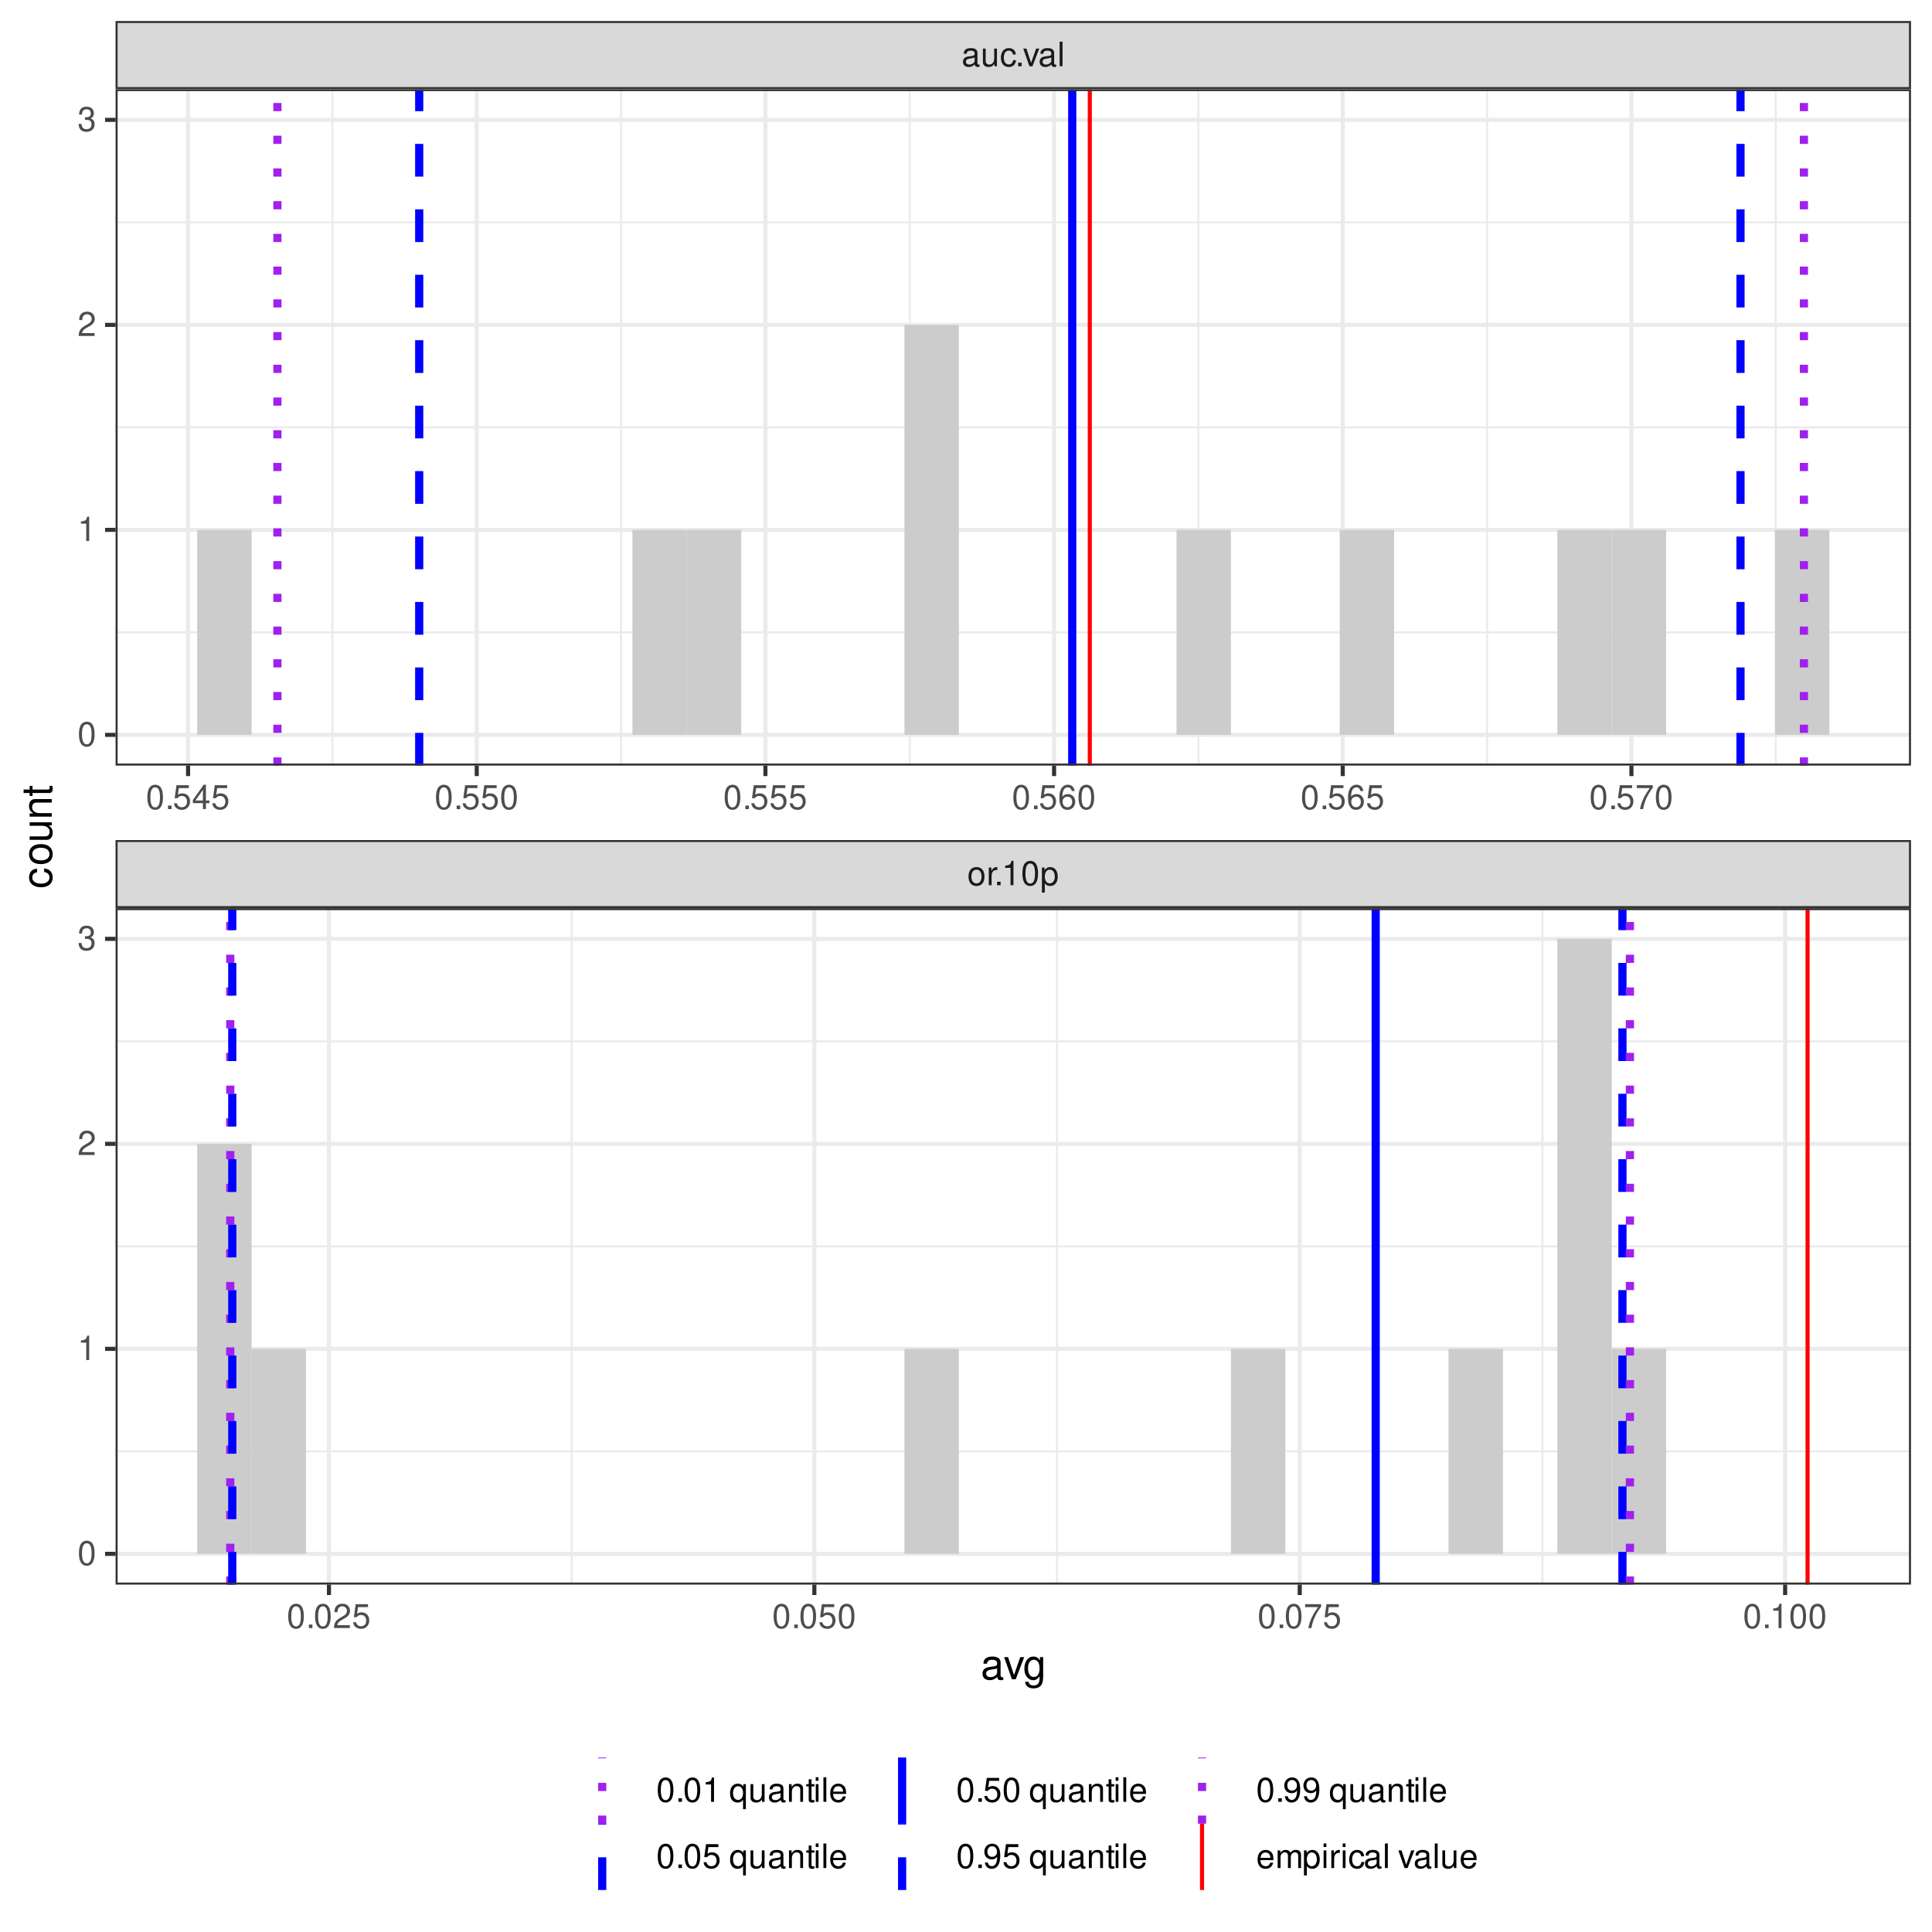 <?xml version="1.0" encoding="UTF-8"?>
<svg xmlns="http://www.w3.org/2000/svg" xmlns:xlink="http://www.w3.org/1999/xlink" width="504pt" height="504pt" viewBox="0 0 504 504" version="1.1">
<defs>
<g>
<symbol overflow="visible" id="glyph0-0">
<path style="stroke:none;" d=""/>
</symbol>
<symbol overflow="visible" id="glyph0-1">
<path style="stroke:none;" d="M 2.391 -4.734 C 1.094 -4.734 0.312 -3.812 0.312 -2.266 C 0.312 -0.719 1.094 0.203 2.406 0.203 C 3.703 0.203 4.484 -0.719 4.484 -2.234 C 4.484 -3.828 3.734 -4.734 2.391 -4.734 Z M 2.406 -4.062 C 3.234 -4.062 3.719 -3.391 3.719 -2.25 C 3.719 -1.156 3.203 -0.469 2.406 -0.469 C 1.578 -0.469 1.078 -1.156 1.078 -2.266 C 1.078 -3.391 1.578 -4.062 2.406 -4.062 Z M 2.406 -4.062 "/>
</symbol>
<symbol overflow="visible" id="glyph0-2">
<path style="stroke:none;" d="M 0.609 -4.609 L 0.609 0 L 1.344 0 L 1.344 -2.391 C 1.359 -3.5 1.812 -4 2.828 -3.969 L 2.828 -4.719 C 2.703 -4.734 2.625 -4.734 2.547 -4.734 C 2.062 -4.734 1.703 -4.453 1.281 -3.781 L 1.281 -4.609 Z M 0.609 -4.609 "/>
</symbol>
<symbol overflow="visible" id="glyph0-3">
<path style="stroke:none;" d="M 1.688 -0.922 L 0.766 -0.922 L 0.766 0 L 1.688 0 Z M 1.688 -0.922 "/>
</symbol>
<symbol overflow="visible" id="glyph0-4">
<path style="stroke:none;" d="M 2.281 -4.531 L 2.281 0 L 3.047 0 L 3.047 -6.359 L 2.547 -6.359 C 2.266 -5.391 2.094 -5.25 0.891 -5.094 L 0.891 -4.531 Z M 2.281 -4.531 "/>
</symbol>
<symbol overflow="visible" id="glyph0-5">
<path style="stroke:none;" d="M 2.422 -6.359 C 1.844 -6.359 1.312 -6.094 0.984 -5.672 C 0.578 -5.109 0.375 -4.25 0.375 -3.078 C 0.375 -0.938 1.078 0.203 2.422 0.203 C 3.734 0.203 4.453 -0.938 4.453 -3.031 C 4.453 -4.25 4.266 -5.078 3.859 -5.672 C 3.531 -6.109 3.016 -6.359 2.422 -6.359 Z M 2.422 -5.672 C 3.25 -5.672 3.672 -4.828 3.672 -3.094 C 3.672 -1.281 3.266 -0.438 2.406 -0.438 C 1.578 -0.438 1.172 -1.312 1.172 -3.062 C 1.172 -4.828 1.578 -5.672 2.422 -5.672 Z M 2.422 -5.672 "/>
</symbol>
<symbol overflow="visible" id="glyph0-6">
<path style="stroke:none;" d="M 0.469 1.922 L 1.219 1.922 L 1.219 -0.484 C 1.594 -0.016 2.031 0.203 2.625 0.203 C 3.828 0.203 4.594 -0.75 4.594 -2.219 C 4.594 -3.781 3.844 -4.734 2.625 -4.734 C 2 -4.734 1.5 -4.453 1.156 -3.922 L 1.156 -4.609 L 0.469 -4.609 Z M 2.5 -4.062 C 3.312 -4.062 3.828 -3.344 3.828 -2.25 C 3.828 -1.203 3.297 -0.484 2.5 -0.484 C 1.719 -0.484 1.219 -1.188 1.219 -2.266 C 1.219 -3.359 1.719 -4.062 2.5 -4.062 Z M 2.5 -4.062 "/>
</symbol>
<symbol overflow="visible" id="glyph0-7">
<path style="stroke:none;" d="M 4.703 -0.438 C 4.625 -0.406 4.594 -0.406 4.547 -0.406 C 4.297 -0.406 4.156 -0.547 4.156 -0.781 L 4.156 -3.484 C 4.156 -4.297 3.547 -4.734 2.422 -4.734 C 1.734 -4.734 1.203 -4.547 0.891 -4.203 C 0.672 -3.969 0.594 -3.703 0.578 -3.25 L 1.312 -3.25 C 1.375 -3.812 1.703 -4.062 2.391 -4.062 C 3.062 -4.062 3.422 -3.812 3.422 -3.375 L 3.422 -3.188 C 3.406 -2.875 3.25 -2.75 2.656 -2.672 C 1.625 -2.547 1.453 -2.5 1.172 -2.391 C 0.641 -2.156 0.375 -1.766 0.375 -1.156 C 0.375 -0.328 0.953 0.203 1.875 0.203 C 2.469 0.203 2.922 0 3.453 -0.469 C 3.5 0 3.734 0.203 4.203 0.203 C 4.359 0.203 4.453 0.188 4.703 0.125 Z M 3.422 -1.453 C 3.422 -1.203 3.359 -1.062 3.125 -0.859 C 2.828 -0.578 2.469 -0.438 2.047 -0.438 C 1.469 -0.438 1.141 -0.719 1.141 -1.172 C 1.141 -1.656 1.453 -1.906 2.25 -2.016 C 3.031 -2.125 3.172 -2.156 3.422 -2.281 Z M 3.422 -1.453 "/>
</symbol>
<symbol overflow="visible" id="glyph0-8">
<path style="stroke:none;" d="M 4.234 0 L 4.234 -4.609 L 3.516 -4.609 L 3.516 -2 C 3.516 -1.062 3.016 -0.438 2.25 -0.438 C 1.672 -0.438 1.297 -0.797 1.297 -1.344 L 1.297 -4.609 L 0.578 -4.609 L 0.578 -1.062 C 0.578 -0.297 1.141 0.203 2.047 0.203 C 2.719 0.203 3.156 -0.031 3.578 -0.641 L 3.578 0 Z M 4.234 0 "/>
</symbol>
<symbol overflow="visible" id="glyph0-9">
<path style="stroke:none;" d="M 4.141 -3.062 C 4.109 -3.516 4.016 -3.797 3.828 -4.062 C 3.516 -4.484 2.969 -4.734 2.328 -4.734 C 1.078 -4.734 0.266 -3.75 0.266 -2.219 C 0.266 -0.734 1.062 0.203 2.312 0.203 C 3.406 0.203 4.109 -0.453 4.203 -1.578 L 3.453 -1.578 C 3.328 -0.844 2.953 -0.469 2.328 -0.469 C 1.516 -0.469 1.031 -1.141 1.031 -2.219 C 1.031 -3.375 1.516 -4.062 2.312 -4.062 C 2.922 -4.062 3.312 -3.703 3.406 -3.062 Z M 4.141 -3.062 "/>
</symbol>
<symbol overflow="visible" id="glyph0-10">
<path style="stroke:none;" d="M 2.5 0 L 4.281 -4.609 L 3.453 -4.609 L 2.141 -0.875 L 0.922 -4.609 L 0.094 -4.609 L 1.703 0 Z M 2.5 0 "/>
</symbol>
<symbol overflow="visible" id="glyph0-11">
<path style="stroke:none;" d="M 1.344 -6.406 L 0.594 -6.406 L 0.594 0 L 1.344 0 Z M 1.344 -6.406 "/>
</symbol>
<symbol overflow="visible" id="glyph0-12">
<path style="stroke:none;" d="M 4.453 -0.766 L 1.172 -0.766 C 1.25 -1.297 1.531 -1.625 2.297 -2.094 L 3.172 -2.594 C 4.047 -3.062 4.5 -3.719 4.5 -4.5 C 4.5 -5.031 4.281 -5.531 3.922 -5.875 C 3.547 -6.203 3.094 -6.359 2.5 -6.359 C 1.703 -6.359 1.125 -6.078 0.781 -5.531 C 0.547 -5.203 0.453 -4.797 0.438 -4.156 L 1.219 -4.156 C 1.234 -4.594 1.297 -4.844 1.406 -5.062 C 1.594 -5.438 2 -5.688 2.469 -5.688 C 3.172 -5.688 3.703 -5.172 3.703 -4.484 C 3.703 -3.969 3.406 -3.531 2.859 -3.219 L 2.047 -2.75 C 0.75 -2 0.375 -1.406 0.297 -0.016 L 4.453 -0.016 Z M 4.453 -0.766 "/>
</symbol>
<symbol overflow="visible" id="glyph0-13">
<path style="stroke:none;" d="M 4.188 -6.234 L 0.969 -6.234 L 0.5 -2.844 L 1.219 -2.844 C 1.578 -3.266 1.875 -3.422 2.359 -3.422 C 3.203 -3.422 3.719 -2.844 3.719 -1.922 C 3.719 -1.031 3.203 -0.484 2.359 -0.484 C 1.688 -0.484 1.266 -0.828 1.078 -1.531 L 0.312 -1.531 C 0.406 -1.016 0.5 -0.781 0.688 -0.547 C 1.031 -0.078 1.672 0.203 2.375 0.203 C 3.641 0.203 4.516 -0.719 4.516 -2.031 C 4.516 -3.266 3.688 -4.109 2.5 -4.109 C 2.062 -4.109 1.703 -4 1.344 -3.734 L 1.594 -5.469 L 4.188 -5.469 Z M 4.188 -6.234 "/>
</symbol>
<symbol overflow="visible" id="glyph0-14">
<path style="stroke:none;" d="M 4.578 -6.234 L 0.406 -6.234 L 0.406 -5.469 L 3.781 -5.469 C 2.281 -3.359 1.688 -2.047 1.219 0 L 2.047 0 C 2.391 -2 3.172 -3.719 4.578 -5.594 Z M 4.578 -6.234 "/>
</symbol>
<symbol overflow="visible" id="glyph0-15">
<path style="stroke:none;" d="M 2.875 -1.547 L 2.875 0 L 3.656 0 L 3.656 -1.547 L 4.578 -1.547 L 4.578 -2.234 L 3.656 -2.234 L 3.656 -6.359 L 3.078 -6.359 L 0.25 -2.359 L 0.25 -1.547 Z M 2.875 -2.234 L 0.922 -2.234 L 2.875 -5.047 Z M 2.875 -2.234 "/>
</symbol>
<symbol overflow="visible" id="glyph0-16">
<path style="stroke:none;" d="M 4.375 -4.703 C 4.234 -5.75 3.562 -6.359 2.609 -6.359 C 1.922 -6.359 1.312 -6.031 0.938 -5.453 C 0.547 -4.828 0.375 -4.062 0.375 -2.906 C 0.375 -1.828 0.531 -1.156 0.906 -0.594 C 1.234 -0.078 1.781 0.203 2.469 0.203 C 3.656 0.203 4.516 -0.688 4.516 -1.922 C 4.516 -3.094 3.719 -3.922 2.609 -3.922 C 1.984 -3.922 1.5 -3.688 1.172 -3.234 C 1.172 -4.797 1.672 -5.672 2.562 -5.672 C 3.109 -5.672 3.484 -5.328 3.609 -4.703 Z M 2.5 -3.234 C 3.25 -3.234 3.719 -2.703 3.719 -1.859 C 3.719 -1.062 3.188 -0.484 2.484 -0.484 C 1.766 -0.484 1.219 -1.094 1.219 -1.906 C 1.219 -2.688 1.734 -3.234 2.5 -3.234 Z M 2.5 -3.234 "/>
</symbol>
<symbol overflow="visible" id="glyph0-17">
<path style="stroke:none;" d="M 1.938 -2.922 L 2.359 -2.922 C 3.203 -2.922 3.656 -2.531 3.656 -1.766 C 3.656 -0.969 3.172 -0.484 2.375 -0.484 C 1.516 -0.484 1.109 -0.922 1.062 -1.844 L 0.281 -1.844 C 0.312 -1.344 0.406 -1 0.547 -0.719 C 0.875 -0.109 1.484 0.203 2.344 0.203 C 3.625 0.203 4.453 -0.578 4.453 -1.781 C 4.453 -2.594 4.141 -3.031 3.391 -3.297 C 3.969 -3.531 4.266 -3.969 4.266 -4.609 C 4.266 -5.703 3.547 -6.359 2.359 -6.359 C 1.109 -6.359 0.438 -5.656 0.406 -4.312 L 1.188 -4.312 C 1.203 -4.703 1.234 -4.922 1.328 -5.109 C 1.5 -5.469 1.891 -5.688 2.375 -5.688 C 3.062 -5.688 3.469 -5.266 3.469 -4.578 C 3.469 -4.141 3.312 -3.859 2.969 -3.719 C 2.766 -3.625 2.484 -3.594 1.938 -3.578 Z M 1.938 -2.922 "/>
</symbol>
<symbol overflow="visible" id="glyph0-18">
<path style="stroke:none;" d=""/>
</symbol>
<symbol overflow="visible" id="glyph0-19">
<path style="stroke:none;" d="M 4.359 1.922 L 4.359 -4.609 L 3.703 -4.609 L 3.703 -4 C 3.359 -4.484 2.844 -4.734 2.234 -4.734 C 1.016 -4.734 0.234 -3.75 0.234 -2.219 C 0.234 -0.719 0.969 0.203 2.203 0.203 C 2.844 0.203 3.281 -0.031 3.625 -0.531 L 3.625 1.922 Z M 2.344 -4.062 C 3.125 -4.062 3.625 -3.359 3.625 -2.25 C 3.625 -1.188 3.109 -0.484 2.344 -0.484 C 1.531 -0.484 1 -1.203 1 -2.266 C 1 -3.344 1.531 -4.062 2.344 -4.062 Z M 2.344 -4.062 "/>
</symbol>
<symbol overflow="visible" id="glyph0-20">
<path style="stroke:none;" d="M 0.609 -4.609 L 0.609 0 L 1.359 0 L 1.359 -2.547 C 1.359 -3.484 1.844 -4.094 2.609 -4.094 C 3.188 -4.094 3.547 -3.75 3.547 -3.188 L 3.547 0 L 4.281 0 L 4.281 -3.484 C 4.281 -4.25 3.719 -4.734 2.828 -4.734 C 2.141 -4.734 1.703 -4.484 1.297 -3.828 L 1.297 -4.609 Z M 0.609 -4.609 "/>
</symbol>
<symbol overflow="visible" id="glyph0-21">
<path style="stroke:none;" d="M 2.234 -4.609 L 1.484 -4.609 L 1.484 -5.875 L 0.75 -5.875 L 0.75 -4.609 L 0.125 -4.609 L 0.125 -4.016 L 0.75 -4.016 L 0.75 -0.531 C 0.75 -0.047 1.062 0.203 1.641 0.203 C 1.828 0.203 1.984 0.188 2.234 0.141 L 2.234 -0.469 C 2.125 -0.453 2.031 -0.438 1.875 -0.438 C 1.562 -0.438 1.484 -0.531 1.484 -0.859 L 1.484 -4.016 L 2.234 -4.016 Z M 2.234 -4.609 "/>
</symbol>
<symbol overflow="visible" id="glyph0-22">
<path style="stroke:none;" d="M 1.312 -4.609 L 0.594 -4.609 L 0.594 0 L 1.312 0 Z M 1.312 -6.406 L 0.578 -6.406 L 0.578 -5.484 L 1.312 -5.484 Z M 1.312 -6.406 "/>
</symbol>
<symbol overflow="visible" id="glyph0-23">
<path style="stroke:none;" d="M 4.516 -2.062 C 4.516 -2.766 4.453 -3.188 4.328 -3.531 C 4.031 -4.281 3.328 -4.734 2.469 -4.734 C 1.172 -4.734 0.359 -3.766 0.359 -2.25 C 0.359 -0.719 1.141 0.203 2.453 0.203 C 3.5 0.203 4.234 -0.391 4.422 -1.406 L 3.672 -1.406 C 3.469 -0.797 3.062 -0.469 2.469 -0.469 C 2 -0.469 1.609 -0.688 1.359 -1.078 C 1.188 -1.344 1.125 -1.594 1.125 -2.062 Z M 1.141 -2.656 C 1.203 -3.516 1.719 -4.062 2.453 -4.062 C 3.203 -4.062 3.719 -3.484 3.719 -2.656 Z M 1.141 -2.656 "/>
</symbol>
<symbol overflow="visible" id="glyph0-24">
<path style="stroke:none;" d="M 0.469 -1.453 C 0.609 -0.406 1.281 0.203 2.234 0.203 C 2.922 0.203 3.547 -0.125 3.922 -0.703 C 4.297 -1.328 4.484 -2.109 4.484 -3.25 C 4.484 -4.328 4.312 -5 3.953 -5.562 C 3.609 -6.094 3.062 -6.359 2.375 -6.359 C 1.188 -6.359 0.328 -5.469 0.328 -4.234 C 0.328 -3.062 1.125 -2.25 2.25 -2.25 C 2.844 -2.25 3.281 -2.453 3.672 -2.938 C 3.672 -1.359 3.172 -0.484 2.281 -0.484 C 1.734 -0.484 1.359 -0.828 1.234 -1.453 Z M 2.359 -5.688 C 3.094 -5.688 3.641 -5.078 3.641 -4.25 C 3.641 -3.469 3.109 -2.922 2.344 -2.922 C 1.594 -2.922 1.125 -3.453 1.125 -4.297 C 1.125 -5.109 1.641 -5.688 2.359 -5.688 Z M 2.359 -5.688 "/>
</symbol>
<symbol overflow="visible" id="glyph0-25">
<path style="stroke:none;" d="M 0.609 -4.609 L 0.609 0 L 1.359 0 L 1.359 -2.891 C 1.359 -3.562 1.844 -4.094 2.438 -4.094 C 2.984 -4.094 3.297 -3.766 3.297 -3.172 L 3.297 0 L 4.031 0 L 4.031 -2.891 C 4.031 -3.562 4.516 -4.094 5.109 -4.094 C 5.641 -4.094 5.969 -3.75 5.969 -3.172 L 5.969 0 L 6.703 0 L 6.703 -3.453 C 6.703 -4.281 6.234 -4.734 5.359 -4.734 C 4.75 -4.734 4.375 -4.562 3.953 -4.031 C 3.672 -4.531 3.312 -4.734 2.703 -4.734 C 2.094 -4.734 1.688 -4.516 1.297 -3.953 L 1.297 -4.609 Z M 0.609 -4.609 "/>
</symbol>
<symbol overflow="visible" id="glyph1-0">
<path style="stroke:none;" d=""/>
</symbol>
<symbol overflow="visible" id="glyph1-1">
<path style="stroke:none;" d="M 5.891 -0.531 C 5.781 -0.516 5.734 -0.516 5.688 -0.516 C 5.375 -0.516 5.188 -0.688 5.188 -0.969 L 5.188 -4.359 C 5.188 -5.375 4.438 -5.922 3.031 -5.922 C 2.172 -5.922 1.5 -5.688 1.109 -5.266 C 0.844 -4.969 0.734 -4.625 0.719 -4.062 L 1.641 -4.062 C 1.719 -4.766 2.141 -5.078 2.984 -5.078 C 3.828 -5.078 4.281 -4.781 4.281 -4.219 L 4.281 -3.984 C 4.266 -3.594 4.062 -3.438 3.328 -3.344 C 2.031 -3.172 1.828 -3.141 1.469 -2.984 C 0.797 -2.703 0.469 -2.203 0.469 -1.453 C 0.469 -0.406 1.188 0.25 2.359 0.25 C 3.078 0.25 3.656 0 4.312 -0.594 C 4.375 0 4.656 0.25 5.266 0.25 C 5.453 0.25 5.578 0.234 5.891 0.156 Z M 4.281 -1.812 C 4.281 -1.5 4.188 -1.312 3.922 -1.062 C 3.547 -0.719 3.094 -0.547 2.547 -0.547 C 1.844 -0.547 1.422 -0.891 1.422 -1.469 C 1.422 -2.078 1.812 -2.391 2.812 -2.531 C 3.781 -2.656 3.969 -2.703 4.281 -2.844 Z M 4.281 -1.812 "/>
</symbol>
<symbol overflow="visible" id="glyph1-2">
<path style="stroke:none;" d="M 3.141 0 L 5.344 -5.766 L 4.312 -5.766 L 2.688 -1.094 L 1.141 -5.766 L 0.109 -5.766 L 2.141 0 Z M 3.141 0 "/>
</symbol>
<symbol overflow="visible" id="glyph1-3">
<path style="stroke:none;" d="M 4.438 -5.766 L 4.438 -4.922 C 3.984 -5.625 3.469 -5.922 2.75 -5.922 C 1.359 -5.922 0.391 -4.625 0.391 -2.781 C 0.391 -1.812 0.609 -1.109 1.109 -0.531 C 1.547 -0.016 2.094 0.25 2.688 0.25 C 3.375 0.25 3.875 -0.062 4.359 -0.781 L 4.359 -0.484 C 4.359 1.062 3.922 1.625 2.781 1.625 C 2 1.625 1.594 1.312 1.5 0.656 L 0.578 0.656 C 0.656 1.734 1.5 2.391 2.766 2.391 C 3.609 2.391 4.312 2.125 4.688 1.656 C 5.125 1.125 5.297 0.406 5.297 -0.953 L 5.297 -5.766 Z M 2.844 -5.078 C 3.812 -5.078 4.359 -4.266 4.359 -2.812 C 4.359 -1.406 3.797 -0.594 2.844 -0.594 C 1.891 -0.594 1.344 -1.422 1.344 -2.844 C 1.344 -4.25 1.891 -5.078 2.844 -5.078 Z M 2.844 -5.078 "/>
</symbol>
<symbol overflow="visible" id="glyph2-0">
<path style="stroke:none;" d=""/>
</symbol>
<symbol overflow="visible" id="glyph2-1">
<path style="stroke:none;" d="M -3.828 -5.188 C -4.391 -5.141 -4.75 -5.016 -5.078 -4.797 C -5.609 -4.406 -5.922 -3.703 -5.922 -2.906 C -5.922 -1.344 -4.703 -0.344 -2.781 -0.344 C -0.922 -0.344 0.25 -1.328 0.25 -2.891 C 0.25 -4.266 -0.578 -5.141 -1.984 -5.25 L -1.984 -4.328 C -1.062 -4.172 -0.594 -3.703 -0.594 -2.922 C -0.594 -1.906 -1.422 -1.297 -2.781 -1.297 C -4.219 -1.297 -5.078 -1.891 -5.078 -2.891 C -5.078 -3.656 -4.625 -4.141 -3.828 -4.25 Z M -3.828 -5.188 "/>
</symbol>
<symbol overflow="visible" id="glyph2-2">
<path style="stroke:none;" d="M -5.922 -2.984 C -5.922 -1.359 -4.781 -0.391 -2.844 -0.391 C -0.891 -0.391 0.25 -1.359 0.25 -3 C 0.25 -4.625 -0.906 -5.609 -2.797 -5.609 C -4.797 -5.609 -5.922 -4.656 -5.922 -2.984 Z M -5.078 -3 C -5.078 -4.031 -4.234 -4.656 -2.812 -4.656 C -1.438 -4.656 -0.594 -4.016 -0.594 -3 C -0.594 -1.984 -1.438 -1.359 -2.844 -1.359 C -4.234 -1.359 -5.078 -1.984 -5.078 -3 Z M -5.078 -3 "/>
</symbol>
<symbol overflow="visible" id="glyph2-3">
<path style="stroke:none;" d="M 0 -5.297 L -5.766 -5.297 L -5.766 -4.391 L -2.5 -4.391 C -1.312 -4.391 -0.547 -3.766 -0.547 -2.812 C -0.547 -2.094 -0.984 -1.625 -1.688 -1.625 L -5.766 -1.625 L -5.766 -0.719 L -1.312 -0.719 C -0.359 -0.719 0.25 -1.438 0.25 -2.547 C 0.25 -3.406 -0.047 -3.938 -0.797 -4.484 L 0 -4.484 Z M 0 -5.297 "/>
</symbol>
<symbol overflow="visible" id="glyph2-4">
<path style="stroke:none;" d="M -5.766 -0.766 L 0 -0.766 L 0 -1.688 L -3.172 -1.688 C -4.359 -1.688 -5.125 -2.312 -5.125 -3.25 C -5.125 -3.984 -4.688 -4.438 -4 -4.438 L 0 -4.438 L 0 -5.359 L -4.359 -5.359 C -5.312 -5.359 -5.922 -4.641 -5.922 -3.531 C -5.922 -2.672 -5.594 -2.125 -4.797 -1.609 L -5.766 -1.609 Z M -5.766 -0.766 "/>
</symbol>
<symbol overflow="visible" id="glyph2-5">
<path style="stroke:none;" d="M -5.766 -2.797 L -5.766 -1.844 L -7.344 -1.844 L -7.344 -0.938 L -5.766 -0.938 L -5.766 -0.156 L -5.016 -0.156 L -5.016 -0.938 L -0.656 -0.938 C -0.062 -0.938 0.25 -1.328 0.25 -2.047 C 0.25 -2.281 0.234 -2.484 0.172 -2.797 L -0.594 -2.797 C -0.562 -2.656 -0.547 -2.547 -0.547 -2.359 C -0.547 -1.953 -0.656 -1.844 -1.062 -1.844 L -5.016 -1.844 L -5.016 -2.797 Z M -5.766 -2.797 "/>
</symbol>
</g>
<clipPath id="clip1">
  <path d="M 30.152 23.246 L 498.523 23.246 L 498.523 199.719 L 30.152 199.719 Z M 30.152 23.246 "/>
</clipPath>
<clipPath id="clip2">
  <path d="M 30.152 164 L 498.523 164 L 498.523 166 L 30.152 166 Z M 30.152 164 "/>
</clipPath>
<clipPath id="clip3">
  <path d="M 30.152 111 L 498.523 111 L 498.523 112 L 30.152 112 Z M 30.152 111 "/>
</clipPath>
<clipPath id="clip4">
  <path d="M 30.152 57 L 498.523 57 L 498.523 59 L 30.152 59 Z M 30.152 57 "/>
</clipPath>
<clipPath id="clip5">
  <path d="M 86 23.246 L 87 23.246 L 87 199.719 L 86 199.719 Z M 86 23.246 "/>
</clipPath>
<clipPath id="clip6">
  <path d="M 161 23.246 L 163 23.246 L 163 199.719 L 161 199.719 Z M 161 23.246 "/>
</clipPath>
<clipPath id="clip7">
  <path d="M 237 23.246 L 238 23.246 L 238 199.719 L 237 199.719 Z M 237 23.246 "/>
</clipPath>
<clipPath id="clip8">
  <path d="M 312 23.246 L 313 23.246 L 313 199.719 L 312 199.719 Z M 312 23.246 "/>
</clipPath>
<clipPath id="clip9">
  <path d="M 387 23.246 L 389 23.246 L 389 199.719 L 387 199.719 Z M 387 23.246 "/>
</clipPath>
<clipPath id="clip10">
  <path d="M 462 23.246 L 464 23.246 L 464 199.719 L 462 199.719 Z M 462 23.246 "/>
</clipPath>
<clipPath id="clip11">
  <path d="M 30.152 191 L 498.523 191 L 498.523 193 L 30.152 193 Z M 30.152 191 "/>
</clipPath>
<clipPath id="clip12">
  <path d="M 30.152 137 L 498.523 137 L 498.523 139 L 30.152 139 Z M 30.152 137 "/>
</clipPath>
<clipPath id="clip13">
  <path d="M 30.152 84 L 498.523 84 L 498.523 86 L 30.152 86 Z M 30.152 84 "/>
</clipPath>
<clipPath id="clip14">
  <path d="M 30.152 30 L 498.523 30 L 498.523 32 L 30.152 32 Z M 30.152 30 "/>
</clipPath>
<clipPath id="clip15">
  <path d="M 48 23.246 L 50 23.246 L 50 199.719 L 48 199.719 Z M 48 23.246 "/>
</clipPath>
<clipPath id="clip16">
  <path d="M 123 23.246 L 125 23.246 L 125 199.719 L 123 199.719 Z M 123 23.246 "/>
</clipPath>
<clipPath id="clip17">
  <path d="M 199 23.246 L 201 23.246 L 201 199.719 L 199 199.719 Z M 199 23.246 "/>
</clipPath>
<clipPath id="clip18">
  <path d="M 274 23.246 L 276 23.246 L 276 199.719 L 274 199.719 Z M 274 23.246 "/>
</clipPath>
<clipPath id="clip19">
  <path d="M 349 23.246 L 351 23.246 L 351 199.719 L 349 199.719 Z M 349 23.246 "/>
</clipPath>
<clipPath id="clip20">
  <path d="M 425 23.246 L 427 23.246 L 427 199.719 L 425 199.719 Z M 425 23.246 "/>
</clipPath>
<clipPath id="clip21">
  <path d="M 71 23.246 L 74 23.246 L 74 199.719 L 71 199.719 Z M 71 23.246 "/>
</clipPath>
<clipPath id="clip22">
  <path d="M 108 23.246 L 111 23.246 L 111 199.719 L 108 199.719 Z M 108 23.246 "/>
</clipPath>
<clipPath id="clip23">
  <path d="M 278 23.246 L 281 23.246 L 281 199.719 L 278 199.719 Z M 278 23.246 "/>
</clipPath>
<clipPath id="clip24">
  <path d="M 452 23.246 L 456 23.246 L 456 199.719 L 452 199.719 Z M 452 23.246 "/>
</clipPath>
<clipPath id="clip25">
  <path d="M 469 23.246 L 472 23.246 L 472 199.719 L 469 199.719 Z M 469 23.246 "/>
</clipPath>
<clipPath id="clip26">
  <path d="M 283 23.246 L 285 23.246 L 285 199.719 L 283 199.719 Z M 283 23.246 "/>
</clipPath>
<clipPath id="clip27">
  <path d="M 30.152 23.246 L 498.523 23.246 L 498.523 199.719 L 30.152 199.719 Z M 30.152 23.246 "/>
</clipPath>
<clipPath id="clip28">
  <path d="M 30.152 236.898 L 498.523 236.898 L 498.523 413.371 L 30.152 413.371 Z M 30.152 236.898 "/>
</clipPath>
<clipPath id="clip29">
  <path d="M 30.152 378 L 498.523 378 L 498.523 379 L 30.152 379 Z M 30.152 378 "/>
</clipPath>
<clipPath id="clip30">
  <path d="M 30.152 324 L 498.523 324 L 498.523 326 L 30.152 326 Z M 30.152 324 "/>
</clipPath>
<clipPath id="clip31">
  <path d="M 30.152 271 L 498.523 271 L 498.523 272 L 30.152 272 Z M 30.152 271 "/>
</clipPath>
<clipPath id="clip32">
  <path d="M 148 236.898 L 150 236.898 L 150 413.371 L 148 413.371 Z M 148 236.898 "/>
</clipPath>
<clipPath id="clip33">
  <path d="M 275 236.898 L 277 236.898 L 277 413.371 L 275 413.371 Z M 275 236.898 "/>
</clipPath>
<clipPath id="clip34">
  <path d="M 402 236.898 L 403 236.898 L 403 413.371 L 402 413.371 Z M 402 236.898 "/>
</clipPath>
<clipPath id="clip35">
  <path d="M 30.152 404 L 498.523 404 L 498.523 406 L 30.152 406 Z M 30.152 404 "/>
</clipPath>
<clipPath id="clip36">
  <path d="M 30.152 351 L 498.523 351 L 498.523 353 L 30.152 353 Z M 30.152 351 "/>
</clipPath>
<clipPath id="clip37">
  <path d="M 30.152 297 L 498.523 297 L 498.523 299 L 30.152 299 Z M 30.152 297 "/>
</clipPath>
<clipPath id="clip38">
  <path d="M 30.152 244 L 498.523 244 L 498.523 246 L 30.152 246 Z M 30.152 244 "/>
</clipPath>
<clipPath id="clip39">
  <path d="M 85 236.898 L 87 236.898 L 87 413.371 L 85 413.371 Z M 85 236.898 "/>
</clipPath>
<clipPath id="clip40">
  <path d="M 211 236.898 L 213 236.898 L 213 413.371 L 211 413.371 Z M 211 236.898 "/>
</clipPath>
<clipPath id="clip41">
  <path d="M 338 236.898 L 340 236.898 L 340 413.371 L 338 413.371 Z M 338 236.898 "/>
</clipPath>
<clipPath id="clip42">
  <path d="M 465 236.898 L 467 236.898 L 467 413.371 L 465 413.371 Z M 465 236.898 "/>
</clipPath>
<clipPath id="clip43">
  <path d="M 59 236.898 L 62 236.898 L 62 413.371 L 59 413.371 Z M 59 236.898 "/>
</clipPath>
<clipPath id="clip44">
  <path d="M 357 236.898 L 360 236.898 L 360 413.371 L 357 413.371 Z M 357 236.898 "/>
</clipPath>
<clipPath id="clip45">
  <path d="M 422 236.898 L 425 236.898 L 425 413.371 L 422 413.371 Z M 422 236.898 "/>
</clipPath>
<clipPath id="clip46">
  <path d="M 424 236.898 L 427 236.898 L 427 413.371 L 424 413.371 Z M 424 236.898 "/>
</clipPath>
<clipPath id="clip47">
  <path d="M 471 236.898 L 473 236.898 L 473 413.371 L 471 413.371 Z M 471 236.898 "/>
</clipPath>
<clipPath id="clip48">
  <path d="M 30.152 236.898 L 498.523 236.898 L 498.523 413.371 L 30.152 413.371 Z M 30.152 236.898 "/>
</clipPath>
<clipPath id="clip49">
  <path d="M 30.152 219.133 L 498.523 219.133 L 498.523 236.898 L 30.152 236.898 Z M 30.152 219.133 "/>
</clipPath>
<clipPath id="clip50">
  <path d="M 30.152 5.48 L 498.523 5.48 L 498.523 23.246 L 30.152 23.246 Z M 30.152 5.48 "/>
</clipPath>
</defs>
<g id="surface72">
<rect x="0" y="0" width="504" height="504" style="fill:rgb(100%,100%,100%);fill-opacity:1;stroke:none;"/>
<rect x="0" y="0" width="504" height="504" style="fill:rgb(100%,100%,100%);fill-opacity:1;stroke:none;"/>
<path style="fill:none;stroke-width:1.067;stroke-linecap:round;stroke-linejoin:round;stroke:rgb(100%,100%,100%);stroke-opacity:1;stroke-miterlimit:10;" d="M 0 504 L 504 504 L 504 0 L 0 0 Z M 0 504 "/>
<g clip-path="url(#clip1)" clip-rule="nonzero">
<path style=" stroke:none;fill-rule:nonzero;fill:rgb(100%,100%,100%);fill-opacity:1;" d="M 30.152 199.719 L 498.523 199.719 L 498.523 23.246 L 30.152 23.246 Z M 30.152 199.719 "/>
</g>
<g clip-path="url(#clip2)" clip-rule="nonzero">
<path style="fill:none;stroke-width:0.533;stroke-linecap:butt;stroke-linejoin:round;stroke:rgb(92.157%,92.157%,92.157%);stroke-opacity:1;stroke-miterlimit:10;" d="M 30.152 164.961 L 498.52 164.961 "/>
</g>
<g clip-path="url(#clip3)" clip-rule="nonzero">
<path style="fill:none;stroke-width:0.533;stroke-linecap:butt;stroke-linejoin:round;stroke:rgb(92.157%,92.157%,92.157%);stroke-opacity:1;stroke-miterlimit:10;" d="M 30.152 111.484 L 498.52 111.484 "/>
</g>
<g clip-path="url(#clip4)" clip-rule="nonzero">
<path style="fill:none;stroke-width:0.533;stroke-linecap:butt;stroke-linejoin:round;stroke:rgb(92.157%,92.157%,92.157%);stroke-opacity:1;stroke-miterlimit:10;" d="M 30.152 58.008 L 498.52 58.008 "/>
</g>
<g clip-path="url(#clip5)" clip-rule="nonzero">
<path style="fill:none;stroke-width:0.533;stroke-linecap:butt;stroke-linejoin:round;stroke:rgb(92.157%,92.157%,92.157%);stroke-opacity:1;stroke-miterlimit:10;" d="M 86.715 199.719 L 86.715 23.246 "/>
</g>
<g clip-path="url(#clip6)" clip-rule="nonzero">
<path style="fill:none;stroke-width:0.533;stroke-linecap:butt;stroke-linejoin:round;stroke:rgb(92.157%,92.157%,92.157%);stroke-opacity:1;stroke-miterlimit:10;" d="M 162.02 199.719 L 162.02 23.246 "/>
</g>
<g clip-path="url(#clip7)" clip-rule="nonzero">
<path style="fill:none;stroke-width:0.533;stroke-linecap:butt;stroke-linejoin:round;stroke:rgb(92.157%,92.157%,92.157%);stroke-opacity:1;stroke-miterlimit:10;" d="M 237.324 199.719 L 237.324 23.246 "/>
</g>
<g clip-path="url(#clip8)" clip-rule="nonzero">
<path style="fill:none;stroke-width:0.533;stroke-linecap:butt;stroke-linejoin:round;stroke:rgb(92.157%,92.157%,92.157%);stroke-opacity:1;stroke-miterlimit:10;" d="M 312.629 199.719 L 312.629 23.246 "/>
</g>
<g clip-path="url(#clip9)" clip-rule="nonzero">
<path style="fill:none;stroke-width:0.533;stroke-linecap:butt;stroke-linejoin:round;stroke:rgb(92.157%,92.157%,92.157%);stroke-opacity:1;stroke-miterlimit:10;" d="M 387.934 199.719 L 387.934 23.246 "/>
</g>
<g clip-path="url(#clip10)" clip-rule="nonzero">
<path style="fill:none;stroke-width:0.533;stroke-linecap:butt;stroke-linejoin:round;stroke:rgb(92.157%,92.157%,92.157%);stroke-opacity:1;stroke-miterlimit:10;" d="M 463.242 199.719 L 463.242 23.246 "/>
</g>
<g clip-path="url(#clip11)" clip-rule="nonzero">
<path style="fill:none;stroke-width:1.067;stroke-linecap:butt;stroke-linejoin:round;stroke:rgb(92.157%,92.157%,92.157%);stroke-opacity:1;stroke-miterlimit:10;" d="M 30.152 191.699 L 498.52 191.699 "/>
</g>
<g clip-path="url(#clip12)" clip-rule="nonzero">
<path style="fill:none;stroke-width:1.067;stroke-linecap:butt;stroke-linejoin:round;stroke:rgb(92.157%,92.157%,92.157%);stroke-opacity:1;stroke-miterlimit:10;" d="M 30.152 138.223 L 498.52 138.223 "/>
</g>
<g clip-path="url(#clip13)" clip-rule="nonzero">
<path style="fill:none;stroke-width:1.067;stroke-linecap:butt;stroke-linejoin:round;stroke:rgb(92.157%,92.157%,92.157%);stroke-opacity:1;stroke-miterlimit:10;" d="M 30.152 84.746 L 498.52 84.746 "/>
</g>
<g clip-path="url(#clip14)" clip-rule="nonzero">
<path style="fill:none;stroke-width:1.067;stroke-linecap:butt;stroke-linejoin:round;stroke:rgb(92.157%,92.157%,92.157%);stroke-opacity:1;stroke-miterlimit:10;" d="M 30.152 31.27 L 498.52 31.27 "/>
</g>
<g clip-path="url(#clip15)" clip-rule="nonzero">
<path style="fill:none;stroke-width:1.067;stroke-linecap:butt;stroke-linejoin:round;stroke:rgb(92.157%,92.157%,92.157%);stroke-opacity:1;stroke-miterlimit:10;" d="M 49.062 199.719 L 49.062 23.246 "/>
</g>
<g clip-path="url(#clip16)" clip-rule="nonzero">
<path style="fill:none;stroke-width:1.067;stroke-linecap:butt;stroke-linejoin:round;stroke:rgb(92.157%,92.157%,92.157%);stroke-opacity:1;stroke-miterlimit:10;" d="M 124.367 199.719 L 124.367 23.246 "/>
</g>
<g clip-path="url(#clip17)" clip-rule="nonzero">
<path style="fill:none;stroke-width:1.067;stroke-linecap:butt;stroke-linejoin:round;stroke:rgb(92.157%,92.157%,92.157%);stroke-opacity:1;stroke-miterlimit:10;" d="M 199.672 199.719 L 199.672 23.246 "/>
</g>
<g clip-path="url(#clip18)" clip-rule="nonzero">
<path style="fill:none;stroke-width:1.067;stroke-linecap:butt;stroke-linejoin:round;stroke:rgb(92.157%,92.157%,92.157%);stroke-opacity:1;stroke-miterlimit:10;" d="M 274.977 199.719 L 274.977 23.246 "/>
</g>
<g clip-path="url(#clip19)" clip-rule="nonzero">
<path style="fill:none;stroke-width:1.067;stroke-linecap:butt;stroke-linejoin:round;stroke:rgb(92.157%,92.157%,92.157%);stroke-opacity:1;stroke-miterlimit:10;" d="M 350.281 199.719 L 350.281 23.246 "/>
</g>
<g clip-path="url(#clip20)" clip-rule="nonzero">
<path style="fill:none;stroke-width:1.067;stroke-linecap:butt;stroke-linejoin:round;stroke:rgb(92.157%,92.157%,92.157%);stroke-opacity:1;stroke-miterlimit:10;" d="M 425.59 199.719 L 425.59 23.246 "/>
</g>
<path style=" stroke:none;fill-rule:nonzero;fill:rgb(80%,80%,80%);fill-opacity:1;" d="M 51.441 191.699 L 65.633 191.699 L 65.633 138.223 L 51.441 138.223 Z M 51.441 191.699 "/>
<path style=" stroke:none;fill-rule:nonzero;fill:rgb(80%,80%,80%);fill-opacity:1;" d="M 164.984 191.699 L 179.176 191.699 L 179.176 138.223 L 164.984 138.223 Z M 164.984 191.699 "/>
<path style=" stroke:none;fill-rule:nonzero;fill:rgb(80%,80%,80%);fill-opacity:1;" d="M 179.176 191.699 L 193.367 191.699 L 193.367 138.223 L 179.176 138.223 Z M 179.176 191.699 "/>
<path style=" stroke:none;fill-rule:nonzero;fill:rgb(80%,80%,80%);fill-opacity:1;" d="M 235.949 191.699 L 250.141 191.699 L 250.141 84.746 L 235.949 84.746 Z M 235.949 191.699 "/>
<path style=" stroke:none;fill-rule:nonzero;fill:rgb(80%,80%,80%);fill-opacity:1;" d="M 306.914 191.699 L 321.105 191.699 L 321.105 138.223 L 306.914 138.223 Z M 306.914 191.699 "/>
<path style=" stroke:none;fill-rule:nonzero;fill:rgb(80%,80%,80%);fill-opacity:1;" d="M 349.492 191.699 L 363.684 191.699 L 363.684 138.223 L 349.492 138.223 Z M 349.492 191.699 "/>
<path style=" stroke:none;fill-rule:nonzero;fill:rgb(80%,80%,80%);fill-opacity:1;" d="M 406.266 191.699 L 420.457 191.699 L 420.457 138.223 L 406.266 138.223 Z M 406.266 191.699 "/>
<path style=" stroke:none;fill-rule:nonzero;fill:rgb(80%,80%,80%);fill-opacity:1;" d="M 420.457 191.699 L 434.648 191.699 L 434.648 138.223 L 420.457 138.223 Z M 420.457 191.699 "/>
<path style=" stroke:none;fill-rule:nonzero;fill:rgb(80%,80%,80%);fill-opacity:1;" d="M 463.039 191.699 L 477.23 191.699 L 477.23 138.223 L 463.039 138.223 Z M 463.039 191.699 "/>
<g clip-path="url(#clip21)" clip-rule="nonzero">
<path style="fill:none;stroke-width:2.134;stroke-linecap:butt;stroke-linejoin:round;stroke:rgb(62.745%,12.549%,94.118%);stroke-opacity:1;stroke-dasharray:2.134,6.402;stroke-miterlimit:10;" d="M 72.371 199.719 L 72.371 23.246 "/>
</g>
<g clip-path="url(#clip22)" clip-rule="nonzero">
<path style="fill:none;stroke-width:2.134;stroke-linecap:butt;stroke-linejoin:round;stroke:rgb(0%,0%,100%);stroke-opacity:1;stroke-dasharray:8.536,8.536;stroke-miterlimit:10;" d="M 109.359 199.719 L 109.359 23.246 "/>
</g>
<g clip-path="url(#clip23)" clip-rule="nonzero">
<path style="fill:none;stroke-width:2.134;stroke-linecap:butt;stroke-linejoin:round;stroke:rgb(0%,0%,100%);stroke-opacity:1;stroke-miterlimit:10;" d="M 279.711 199.719 L 279.711 23.246 "/>
</g>
<g clip-path="url(#clip24)" clip-rule="nonzero">
<path style="fill:none;stroke-width:2.134;stroke-linecap:butt;stroke-linejoin:round;stroke:rgb(0%,0%,100%);stroke-opacity:1;stroke-dasharray:8.536,8.536;stroke-miterlimit:10;" d="M 454.043 199.719 L 454.043 23.246 "/>
</g>
<g clip-path="url(#clip25)" clip-rule="nonzero">
<path style="fill:none;stroke-width:2.134;stroke-linecap:butt;stroke-linejoin:round;stroke:rgb(62.745%,12.549%,94.118%);stroke-opacity:1;stroke-dasharray:2.134,6.402;stroke-miterlimit:10;" d="M 470.586 199.719 L 470.586 23.246 "/>
</g>
<g clip-path="url(#clip26)" clip-rule="nonzero">
<path style="fill:none;stroke-width:1.067;stroke-linecap:butt;stroke-linejoin:round;stroke:rgb(100%,0%,0%);stroke-opacity:1;stroke-miterlimit:10;" d="M 284.293 199.719 L 284.293 23.246 "/>
</g>
<g clip-path="url(#clip27)" clip-rule="nonzero">
<path style="fill:none;stroke-width:1.067;stroke-linecap:round;stroke-linejoin:round;stroke:rgb(20%,20%,20%);stroke-opacity:1;stroke-miterlimit:10;" d="M 30.152 199.719 L 498.523 199.719 L 498.523 23.246 L 30.152 23.246 Z M 30.152 199.719 "/>
</g>
<g clip-path="url(#clip28)" clip-rule="nonzero">
<path style=" stroke:none;fill-rule:nonzero;fill:rgb(100%,100%,100%);fill-opacity:1;" d="M 30.152 413.371 L 498.523 413.371 L 498.523 236.898 L 30.152 236.898 Z M 30.152 413.371 "/>
</g>
<g clip-path="url(#clip29)" clip-rule="nonzero">
<path style="fill:none;stroke-width:0.533;stroke-linecap:butt;stroke-linejoin:round;stroke:rgb(92.157%,92.157%,92.157%);stroke-opacity:1;stroke-miterlimit:10;" d="M 30.152 378.613 L 498.52 378.613 "/>
</g>
<g clip-path="url(#clip30)" clip-rule="nonzero">
<path style="fill:none;stroke-width:0.533;stroke-linecap:butt;stroke-linejoin:round;stroke:rgb(92.157%,92.157%,92.157%);stroke-opacity:1;stroke-miterlimit:10;" d="M 30.152 325.137 L 498.52 325.137 "/>
</g>
<g clip-path="url(#clip31)" clip-rule="nonzero">
<path style="fill:none;stroke-width:0.533;stroke-linecap:butt;stroke-linejoin:round;stroke:rgb(92.157%,92.157%,92.157%);stroke-opacity:1;stroke-miterlimit:10;" d="M 30.152 271.656 L 498.52 271.656 "/>
</g>
<g clip-path="url(#clip32)" clip-rule="nonzero">
<path style="fill:none;stroke-width:0.533;stroke-linecap:butt;stroke-linejoin:round;stroke:rgb(92.157%,92.157%,92.157%);stroke-opacity:1;stroke-miterlimit:10;" d="M 149.125 413.371 L 149.125 236.898 "/>
</g>
<g clip-path="url(#clip33)" clip-rule="nonzero">
<path style="fill:none;stroke-width:0.533;stroke-linecap:butt;stroke-linejoin:round;stroke:rgb(92.157%,92.157%,92.157%);stroke-opacity:1;stroke-miterlimit:10;" d="M 275.75 413.371 L 275.75 236.898 "/>
</g>
<g clip-path="url(#clip34)" clip-rule="nonzero">
<path style="fill:none;stroke-width:0.533;stroke-linecap:butt;stroke-linejoin:round;stroke:rgb(92.157%,92.157%,92.157%);stroke-opacity:1;stroke-miterlimit:10;" d="M 402.375 413.371 L 402.375 236.898 "/>
</g>
<g clip-path="url(#clip35)" clip-rule="nonzero">
<path style="fill:none;stroke-width:1.067;stroke-linecap:butt;stroke-linejoin:round;stroke:rgb(92.157%,92.157%,92.157%);stroke-opacity:1;stroke-miterlimit:10;" d="M 30.152 405.352 L 498.52 405.352 "/>
</g>
<g clip-path="url(#clip36)" clip-rule="nonzero">
<path style="fill:none;stroke-width:1.067;stroke-linecap:butt;stroke-linejoin:round;stroke:rgb(92.157%,92.157%,92.157%);stroke-opacity:1;stroke-miterlimit:10;" d="M 30.152 351.875 L 498.52 351.875 "/>
</g>
<g clip-path="url(#clip37)" clip-rule="nonzero">
<path style="fill:none;stroke-width:1.067;stroke-linecap:butt;stroke-linejoin:round;stroke:rgb(92.157%,92.157%,92.157%);stroke-opacity:1;stroke-miterlimit:10;" d="M 30.152 298.395 L 498.52 298.395 "/>
</g>
<g clip-path="url(#clip38)" clip-rule="nonzero">
<path style="fill:none;stroke-width:1.067;stroke-linecap:butt;stroke-linejoin:round;stroke:rgb(92.157%,92.157%,92.157%);stroke-opacity:1;stroke-miterlimit:10;" d="M 30.152 244.918 L 498.52 244.918 "/>
</g>
<g clip-path="url(#clip39)" clip-rule="nonzero">
<path style="fill:none;stroke-width:1.067;stroke-linecap:butt;stroke-linejoin:round;stroke:rgb(92.157%,92.157%,92.157%);stroke-opacity:1;stroke-miterlimit:10;" d="M 85.812 413.371 L 85.812 236.898 "/>
</g>
<g clip-path="url(#clip40)" clip-rule="nonzero">
<path style="fill:none;stroke-width:1.067;stroke-linecap:butt;stroke-linejoin:round;stroke:rgb(92.157%,92.157%,92.157%);stroke-opacity:1;stroke-miterlimit:10;" d="M 212.438 413.371 L 212.438 236.898 "/>
</g>
<g clip-path="url(#clip41)" clip-rule="nonzero">
<path style="fill:none;stroke-width:1.067;stroke-linecap:butt;stroke-linejoin:round;stroke:rgb(92.157%,92.157%,92.157%);stroke-opacity:1;stroke-miterlimit:10;" d="M 339.062 413.371 L 339.062 236.898 "/>
</g>
<g clip-path="url(#clip42)" clip-rule="nonzero">
<path style="fill:none;stroke-width:1.067;stroke-linecap:butt;stroke-linejoin:round;stroke:rgb(92.157%,92.157%,92.157%);stroke-opacity:1;stroke-miterlimit:10;" d="M 465.688 413.371 L 465.688 236.898 "/>
</g>
<path style=" stroke:none;fill-rule:nonzero;fill:rgb(80%,80%,80%);fill-opacity:1;" d="M 51.441 405.352 L 65.633 405.352 L 65.633 298.398 L 51.441 298.398 Z M 51.441 405.352 "/>
<path style=" stroke:none;fill-rule:nonzero;fill:rgb(80%,80%,80%);fill-opacity:1;" d="M 65.633 405.352 L 79.824 405.352 L 79.824 351.875 L 65.633 351.875 Z M 65.633 405.352 "/>
<path style=" stroke:none;fill-rule:nonzero;fill:rgb(80%,80%,80%);fill-opacity:1;" d="M 235.949 405.352 L 250.141 405.352 L 250.141 351.875 L 235.949 351.875 Z M 235.949 405.352 "/>
<path style=" stroke:none;fill-rule:nonzero;fill:rgb(80%,80%,80%);fill-opacity:1;" d="M 321.109 405.352 L 335.301 405.352 L 335.301 351.875 L 321.109 351.875 Z M 321.109 405.352 "/>
<path style=" stroke:none;fill-rule:nonzero;fill:rgb(80%,80%,80%);fill-opacity:1;" d="M 377.879 405.352 L 392.07 405.352 L 392.07 351.875 L 377.879 351.875 Z M 377.879 405.352 "/>
<path style=" stroke:none;fill-rule:nonzero;fill:rgb(80%,80%,80%);fill-opacity:1;" d="M 406.266 405.352 L 420.457 405.352 L 420.457 244.922 L 406.266 244.922 Z M 406.266 405.352 "/>
<path style=" stroke:none;fill-rule:nonzero;fill:rgb(80%,80%,80%);fill-opacity:1;" d="M 420.457 405.352 L 434.648 405.352 L 434.648 351.875 L 420.457 351.875 Z M 420.457 405.352 "/>
<g clip-path="url(#clip43)" clip-rule="nonzero">
<path style="fill:none;stroke-width:2.134;stroke-linecap:butt;stroke-linejoin:round;stroke:rgb(62.745%,12.549%,94.118%);stroke-opacity:1;stroke-dasharray:2.134,6.402;stroke-miterlimit:10;" d="M 60.07 413.371 L 60.07 236.898 "/>
<path style="fill:none;stroke-width:2.134;stroke-linecap:butt;stroke-linejoin:round;stroke:rgb(0%,0%,100%);stroke-opacity:1;stroke-dasharray:8.536,8.536;stroke-miterlimit:10;" d="M 60.59 413.371 L 60.59 236.898 "/>
</g>
<g clip-path="url(#clip44)" clip-rule="nonzero">
<path style="fill:none;stroke-width:2.134;stroke-linecap:butt;stroke-linejoin:round;stroke:rgb(0%,0%,100%);stroke-opacity:1;stroke-miterlimit:10;" d="M 358.875 413.371 L 358.875 236.898 "/>
</g>
<g clip-path="url(#clip45)" clip-rule="nonzero">
<path style="fill:none;stroke-width:2.134;stroke-linecap:butt;stroke-linejoin:round;stroke:rgb(0%,0%,100%);stroke-opacity:1;stroke-dasharray:8.536,8.536;stroke-miterlimit:10;" d="M 423.246 413.371 L 423.246 236.898 "/>
</g>
<g clip-path="url(#clip46)" clip-rule="nonzero">
<path style="fill:none;stroke-width:2.134;stroke-linecap:butt;stroke-linejoin:round;stroke:rgb(62.745%,12.549%,94.118%);stroke-opacity:1;stroke-dasharray:2.134,6.402;stroke-miterlimit:10;" d="M 425.195 413.371 L 425.195 236.898 "/>
</g>
<g clip-path="url(#clip47)" clip-rule="nonzero">
<path style="fill:none;stroke-width:1.067;stroke-linecap:butt;stroke-linejoin:round;stroke:rgb(100%,0%,0%);stroke-opacity:1;stroke-miterlimit:10;" d="M 471.539 413.371 L 471.539 236.898 "/>
</g>
<g clip-path="url(#clip48)" clip-rule="nonzero">
<path style="fill:none;stroke-width:1.067;stroke-linecap:round;stroke-linejoin:round;stroke:rgb(20%,20%,20%);stroke-opacity:1;stroke-miterlimit:10;" d="M 30.152 413.371 L 498.523 413.371 L 498.523 236.898 L 30.152 236.898 Z M 30.152 413.371 "/>
</g>
<g clip-path="url(#clip49)" clip-rule="nonzero">
<path style="fill-rule:nonzero;fill:rgb(85.098%,85.098%,85.098%);fill-opacity:1;stroke-width:1.067;stroke-linecap:round;stroke-linejoin:round;stroke:rgb(20%,20%,20%);stroke-opacity:1;stroke-miterlimit:10;" d="M 30.152 236.898 L 498.523 236.898 L 498.523 219.133 L 30.152 219.133 Z M 30.152 236.898 "/>
</g>
<g style="fill:rgb(10.196%,10.196%,10.196%);fill-opacity:1;">
  <use xlink:href="#glyph0-1" x="252.336" y="230.931"/>
  <use xlink:href="#glyph0-2" x="257.336" y="230.931"/>
  <use xlink:href="#glyph0-3" x="259.336" y="230.931"/>
  <use xlink:href="#glyph0-4" x="261.336" y="230.931"/>
  <use xlink:href="#glyph0-5" x="266.336" y="230.931"/>
  <use xlink:href="#glyph0-6" x="271.336" y="230.931"/>
</g>
<g clip-path="url(#clip50)" clip-rule="nonzero">
<path style="fill-rule:nonzero;fill:rgb(85.098%,85.098%,85.098%);fill-opacity:1;stroke-width:1.067;stroke-linecap:round;stroke-linejoin:round;stroke:rgb(20%,20%,20%);stroke-opacity:1;stroke-miterlimit:10;" d="M 30.152 23.246 L 498.523 23.246 L 498.523 5.48 L 30.152 5.48 Z M 30.152 23.246 "/>
</g>
<g style="fill:rgb(10.196%,10.196%,10.196%);fill-opacity:1;">
  <use xlink:href="#glyph0-7" x="250.836" y="17.278"/>
  <use xlink:href="#glyph0-8" x="255.836" y="17.278"/>
  <use xlink:href="#glyph0-9" x="260.836" y="17.278"/>
  <use xlink:href="#glyph0-3" x="264.836" y="17.278"/>
  <use xlink:href="#glyph0-10" x="266.836" y="17.278"/>
  <use xlink:href="#glyph0-7" x="270.836" y="17.278"/>
  <use xlink:href="#glyph0-11" x="275.836" y="17.278"/>
</g>
<path style="fill:none;stroke-width:1.067;stroke-linecap:butt;stroke-linejoin:round;stroke:rgb(20%,20%,20%);stroke-opacity:1;stroke-miterlimit:10;" d="M 85.812 416.109 L 85.812 413.371 "/>
<path style="fill:none;stroke-width:1.067;stroke-linecap:butt;stroke-linejoin:round;stroke:rgb(20%,20%,20%);stroke-opacity:1;stroke-miterlimit:10;" d="M 212.438 416.109 L 212.438 413.371 "/>
<path style="fill:none;stroke-width:1.067;stroke-linecap:butt;stroke-linejoin:round;stroke:rgb(20%,20%,20%);stroke-opacity:1;stroke-miterlimit:10;" d="M 339.062 416.109 L 339.062 413.371 "/>
<path style="fill:none;stroke-width:1.067;stroke-linecap:butt;stroke-linejoin:round;stroke:rgb(20%,20%,20%);stroke-opacity:1;stroke-miterlimit:10;" d="M 465.688 416.109 L 465.688 413.371 "/>
<g style="fill:rgb(30.196%,30.196%,30.196%);fill-opacity:1;">
  <use xlink:href="#glyph0-5" x="74.812" y="424.72"/>
  <use xlink:href="#glyph0-3" x="79.812" y="424.72"/>
  <use xlink:href="#glyph0-5" x="81.812" y="424.72"/>
  <use xlink:href="#glyph0-12" x="86.812" y="424.72"/>
  <use xlink:href="#glyph0-13" x="91.812" y="424.72"/>
</g>
<g style="fill:rgb(30.196%,30.196%,30.196%);fill-opacity:1;">
  <use xlink:href="#glyph0-5" x="201.438" y="424.72"/>
  <use xlink:href="#glyph0-3" x="206.438" y="424.72"/>
  <use xlink:href="#glyph0-5" x="208.438" y="424.72"/>
  <use xlink:href="#glyph0-13" x="213.438" y="424.72"/>
  <use xlink:href="#glyph0-5" x="218.438" y="424.72"/>
</g>
<g style="fill:rgb(30.196%,30.196%,30.196%);fill-opacity:1;">
  <use xlink:href="#glyph0-5" x="328.062" y="424.72"/>
  <use xlink:href="#glyph0-3" x="333.062" y="424.72"/>
  <use xlink:href="#glyph0-5" x="335.062" y="424.72"/>
  <use xlink:href="#glyph0-14" x="340.062" y="424.72"/>
  <use xlink:href="#glyph0-13" x="345.062" y="424.72"/>
</g>
<g style="fill:rgb(30.196%,30.196%,30.196%);fill-opacity:1;">
  <use xlink:href="#glyph0-5" x="454.688" y="424.72"/>
  <use xlink:href="#glyph0-3" x="459.688" y="424.72"/>
  <use xlink:href="#glyph0-4" x="461.688" y="424.72"/>
  <use xlink:href="#glyph0-5" x="466.688" y="424.72"/>
  <use xlink:href="#glyph0-5" x="471.688" y="424.72"/>
</g>
<path style="fill:none;stroke-width:1.067;stroke-linecap:butt;stroke-linejoin:round;stroke:rgb(20%,20%,20%);stroke-opacity:1;stroke-miterlimit:10;" d="M 49.062 202.461 L 49.062 199.719 "/>
<path style="fill:none;stroke-width:1.067;stroke-linecap:butt;stroke-linejoin:round;stroke:rgb(20%,20%,20%);stroke-opacity:1;stroke-miterlimit:10;" d="M 124.367 202.461 L 124.367 199.719 "/>
<path style="fill:none;stroke-width:1.067;stroke-linecap:butt;stroke-linejoin:round;stroke:rgb(20%,20%,20%);stroke-opacity:1;stroke-miterlimit:10;" d="M 199.672 202.461 L 199.672 199.719 "/>
<path style="fill:none;stroke-width:1.067;stroke-linecap:butt;stroke-linejoin:round;stroke:rgb(20%,20%,20%);stroke-opacity:1;stroke-miterlimit:10;" d="M 274.977 202.461 L 274.977 199.719 "/>
<path style="fill:none;stroke-width:1.067;stroke-linecap:butt;stroke-linejoin:round;stroke:rgb(20%,20%,20%);stroke-opacity:1;stroke-miterlimit:10;" d="M 350.281 202.461 L 350.281 199.719 "/>
<path style="fill:none;stroke-width:1.067;stroke-linecap:butt;stroke-linejoin:round;stroke:rgb(20%,20%,20%);stroke-opacity:1;stroke-miterlimit:10;" d="M 425.59 202.461 L 425.59 199.719 "/>
<g style="fill:rgb(30.196%,30.196%,30.196%);fill-opacity:1;">
  <use xlink:href="#glyph0-5" x="38.062" y="211.067"/>
  <use xlink:href="#glyph0-3" x="43.062" y="211.067"/>
  <use xlink:href="#glyph0-13" x="45.062" y="211.067"/>
  <use xlink:href="#glyph0-15" x="50.062" y="211.067"/>
  <use xlink:href="#glyph0-13" x="55.062" y="211.067"/>
</g>
<g style="fill:rgb(30.196%,30.196%,30.196%);fill-opacity:1;">
  <use xlink:href="#glyph0-5" x="113.367" y="211.067"/>
  <use xlink:href="#glyph0-3" x="118.367" y="211.067"/>
  <use xlink:href="#glyph0-13" x="120.367" y="211.067"/>
  <use xlink:href="#glyph0-13" x="125.367" y="211.067"/>
  <use xlink:href="#glyph0-5" x="130.367" y="211.067"/>
</g>
<g style="fill:rgb(30.196%,30.196%,30.196%);fill-opacity:1;">
  <use xlink:href="#glyph0-5" x="188.672" y="211.067"/>
  <use xlink:href="#glyph0-3" x="193.672" y="211.067"/>
  <use xlink:href="#glyph0-13" x="195.672" y="211.067"/>
  <use xlink:href="#glyph0-13" x="200.672" y="211.067"/>
  <use xlink:href="#glyph0-13" x="205.672" y="211.067"/>
</g>
<g style="fill:rgb(30.196%,30.196%,30.196%);fill-opacity:1;">
  <use xlink:href="#glyph0-5" x="263.977" y="211.067"/>
  <use xlink:href="#glyph0-3" x="268.977" y="211.067"/>
  <use xlink:href="#glyph0-13" x="270.977" y="211.067"/>
  <use xlink:href="#glyph0-16" x="275.977" y="211.067"/>
  <use xlink:href="#glyph0-5" x="280.977" y="211.067"/>
</g>
<g style="fill:rgb(30.196%,30.196%,30.196%);fill-opacity:1;">
  <use xlink:href="#glyph0-5" x="339.281" y="211.067"/>
  <use xlink:href="#glyph0-3" x="344.281" y="211.067"/>
  <use xlink:href="#glyph0-13" x="346.281" y="211.067"/>
  <use xlink:href="#glyph0-16" x="351.281" y="211.067"/>
  <use xlink:href="#glyph0-13" x="356.281" y="211.067"/>
</g>
<g style="fill:rgb(30.196%,30.196%,30.196%);fill-opacity:1;">
  <use xlink:href="#glyph0-5" x="414.59" y="211.067"/>
  <use xlink:href="#glyph0-3" x="419.59" y="211.067"/>
  <use xlink:href="#glyph0-13" x="421.59" y="211.067"/>
  <use xlink:href="#glyph0-14" x="426.59" y="211.067"/>
  <use xlink:href="#glyph0-5" x="431.59" y="211.067"/>
</g>
<g style="fill:rgb(30.196%,30.196%,30.196%);fill-opacity:1;">
  <use xlink:href="#glyph0-5" x="20.219" y="194.614"/>
</g>
<g style="fill:rgb(30.196%,30.196%,30.196%);fill-opacity:1;">
  <use xlink:href="#glyph0-4" x="20.219" y="141.138"/>
</g>
<g style="fill:rgb(30.196%,30.196%,30.196%);fill-opacity:1;">
  <use xlink:href="#glyph0-12" x="20.219" y="87.661"/>
</g>
<g style="fill:rgb(30.196%,30.196%,30.196%);fill-opacity:1;">
  <use xlink:href="#glyph0-17" x="20.219" y="34.185"/>
</g>
<path style="fill:none;stroke-width:1.067;stroke-linecap:butt;stroke-linejoin:round;stroke:rgb(20%,20%,20%);stroke-opacity:1;stroke-miterlimit:10;" d="M 27.41 191.699 L 30.152 191.699 "/>
<path style="fill:none;stroke-width:1.067;stroke-linecap:butt;stroke-linejoin:round;stroke:rgb(20%,20%,20%);stroke-opacity:1;stroke-miterlimit:10;" d="M 27.41 138.223 L 30.152 138.223 "/>
<path style="fill:none;stroke-width:1.067;stroke-linecap:butt;stroke-linejoin:round;stroke:rgb(20%,20%,20%);stroke-opacity:1;stroke-miterlimit:10;" d="M 27.41 84.746 L 30.152 84.746 "/>
<path style="fill:none;stroke-width:1.067;stroke-linecap:butt;stroke-linejoin:round;stroke:rgb(20%,20%,20%);stroke-opacity:1;stroke-miterlimit:10;" d="M 27.41 31.27 L 30.152 31.27 "/>
<g style="fill:rgb(30.196%,30.196%,30.196%);fill-opacity:1;">
  <use xlink:href="#glyph0-5" x="20.219" y="408.267"/>
</g>
<g style="fill:rgb(30.196%,30.196%,30.196%);fill-opacity:1;">
  <use xlink:href="#glyph0-4" x="20.219" y="354.79"/>
</g>
<g style="fill:rgb(30.196%,30.196%,30.196%);fill-opacity:1;">
  <use xlink:href="#glyph0-12" x="20.219" y="301.31"/>
</g>
<g style="fill:rgb(30.196%,30.196%,30.196%);fill-opacity:1;">
  <use xlink:href="#glyph0-17" x="20.219" y="247.833"/>
</g>
<path style="fill:none;stroke-width:1.067;stroke-linecap:butt;stroke-linejoin:round;stroke:rgb(20%,20%,20%);stroke-opacity:1;stroke-miterlimit:10;" d="M 27.41 405.352 L 30.152 405.352 "/>
<path style="fill:none;stroke-width:1.067;stroke-linecap:butt;stroke-linejoin:round;stroke:rgb(20%,20%,20%);stroke-opacity:1;stroke-miterlimit:10;" d="M 27.41 351.875 L 30.152 351.875 "/>
<path style="fill:none;stroke-width:1.067;stroke-linecap:butt;stroke-linejoin:round;stroke:rgb(20%,20%,20%);stroke-opacity:1;stroke-miterlimit:10;" d="M 27.41 298.395 L 30.152 298.395 "/>
<path style="fill:none;stroke-width:1.067;stroke-linecap:butt;stroke-linejoin:round;stroke:rgb(20%,20%,20%);stroke-opacity:1;stroke-miterlimit:10;" d="M 27.41 244.918 L 30.152 244.918 "/>
<g style="fill:rgb(0%,0%,0%);fill-opacity:1;">
  <use xlink:href="#glyph1-1" x="255.836" y="438.062"/>
  <use xlink:href="#glyph1-2" x="261.836" y="438.062"/>
  <use xlink:href="#glyph1-3" x="266.836" y="438.062"/>
</g>
<g style="fill:rgb(0%,0%,0%);fill-opacity:1;">
  <use xlink:href="#glyph2-1" x="13.499" y="231.809"/>
  <use xlink:href="#glyph2-2" x="13.499" y="225.809"/>
  <use xlink:href="#glyph2-3" x="13.499" y="219.809"/>
  <use xlink:href="#glyph2-4" x="13.499" y="213.809"/>
  <use xlink:href="#glyph2-5" x="13.499" y="207.809"/>
</g>
<path style=" stroke:none;fill-rule:nonzero;fill:rgb(100%,100%,100%);fill-opacity:1;" d="M 137.496 498.52 L 391.172 498.52 L 391.172 453 L 137.496 453 Z M 137.496 498.52 "/>
<path style=" stroke:none;fill-rule:nonzero;fill:rgb(100%,100%,100%);fill-opacity:1;" d="M 148.457 475.762 L 165.738 475.762 L 165.738 458.48 L 148.457 458.48 Z M 148.457 475.762 "/>
<path style="fill:none;stroke-width:2.134;stroke-linecap:butt;stroke-linejoin:round;stroke:rgb(62.745%,12.549%,94.118%);stroke-opacity:1;stroke-dasharray:2.134,6.402;stroke-miterlimit:10;" d="M 157.098 475.762 L 157.098 458.48 "/>
<path style=" stroke:none;fill-rule:nonzero;fill:rgb(100%,100%,100%);fill-opacity:1;" d="M 148.457 493.043 L 165.738 493.043 L 165.738 475.762 L 148.457 475.762 Z M 148.457 493.043 "/>
<path style="fill:none;stroke-width:2.134;stroke-linecap:butt;stroke-linejoin:round;stroke:rgb(0%,0%,100%);stroke-opacity:1;stroke-dasharray:8.536,8.536;stroke-miterlimit:10;" d="M 157.098 493.043 L 157.098 475.762 "/>
<path style=" stroke:none;fill-rule:nonzero;fill:rgb(100%,100%,100%);fill-opacity:1;" d="M 226.695 475.762 L 243.977 475.762 L 243.977 458.48 L 226.695 458.48 Z M 226.695 475.762 "/>
<path style="fill:none;stroke-width:2.134;stroke-linecap:butt;stroke-linejoin:round;stroke:rgb(0%,0%,100%);stroke-opacity:1;stroke-miterlimit:10;" d="M 235.336 475.762 L 235.336 458.48 "/>
<path style=" stroke:none;fill-rule:nonzero;fill:rgb(100%,100%,100%);fill-opacity:1;" d="M 226.695 493.043 L 243.977 493.043 L 243.977 475.762 L 226.695 475.762 Z M 226.695 493.043 "/>
<path style="fill:none;stroke-width:2.134;stroke-linecap:butt;stroke-linejoin:round;stroke:rgb(0%,0%,100%);stroke-opacity:1;stroke-dasharray:8.536,8.536;stroke-miterlimit:10;" d="M 235.336 493.043 L 235.336 475.762 "/>
<path style=" stroke:none;fill-rule:nonzero;fill:rgb(100%,100%,100%);fill-opacity:1;" d="M 304.934 475.762 L 322.215 475.762 L 322.215 458.48 L 304.934 458.48 Z M 304.934 475.762 "/>
<path style="fill:none;stroke-width:2.134;stroke-linecap:butt;stroke-linejoin:round;stroke:rgb(62.745%,12.549%,94.118%);stroke-opacity:1;stroke-dasharray:2.134,6.402;stroke-miterlimit:10;" d="M 313.574 475.762 L 313.574 458.48 "/>
<path style=" stroke:none;fill-rule:nonzero;fill:rgb(100%,100%,100%);fill-opacity:1;" d="M 304.934 493.043 L 322.215 493.043 L 322.215 475.762 L 304.934 475.762 Z M 304.934 493.043 "/>
<path style="fill:none;stroke-width:1.067;stroke-linecap:butt;stroke-linejoin:round;stroke:rgb(100%,0%,0%);stroke-opacity:1;stroke-miterlimit:10;" d="M 313.574 493.043 L 313.574 475.762 "/>
<g style="fill:rgb(0%,0%,0%);fill-opacity:1;">
  <use xlink:href="#glyph0-5" x="171.215" y="470.036"/>
  <use xlink:href="#glyph0-3" x="176.215" y="470.036"/>
  <use xlink:href="#glyph0-5" x="178.215" y="470.036"/>
  <use xlink:href="#glyph0-4" x="183.215" y="470.036"/>
  <use xlink:href="#glyph0-18" x="188.215" y="470.036"/>
  <use xlink:href="#glyph0-19" x="190.215" y="470.036"/>
  <use xlink:href="#glyph0-8" x="195.215" y="470.036"/>
  <use xlink:href="#glyph0-7" x="200.215" y="470.036"/>
  <use xlink:href="#glyph0-20" x="205.215" y="470.036"/>
  <use xlink:href="#glyph0-21" x="210.215" y="470.036"/>
  <use xlink:href="#glyph0-22" x="212.215" y="470.036"/>
  <use xlink:href="#glyph0-11" x="214.215" y="470.036"/>
  <use xlink:href="#glyph0-23" x="216.215" y="470.036"/>
</g>
<g style="fill:rgb(0%,0%,0%);fill-opacity:1;">
  <use xlink:href="#glyph0-5" x="171.215" y="487.317"/>
  <use xlink:href="#glyph0-3" x="176.215" y="487.317"/>
  <use xlink:href="#glyph0-5" x="178.215" y="487.317"/>
  <use xlink:href="#glyph0-13" x="183.215" y="487.317"/>
  <use xlink:href="#glyph0-18" x="188.215" y="487.317"/>
  <use xlink:href="#glyph0-19" x="190.215" y="487.317"/>
  <use xlink:href="#glyph0-8" x="195.215" y="487.317"/>
  <use xlink:href="#glyph0-7" x="200.215" y="487.317"/>
  <use xlink:href="#glyph0-20" x="205.215" y="487.317"/>
  <use xlink:href="#glyph0-21" x="210.215" y="487.317"/>
  <use xlink:href="#glyph0-22" x="212.215" y="487.317"/>
  <use xlink:href="#glyph0-11" x="214.215" y="487.317"/>
  <use xlink:href="#glyph0-23" x="216.215" y="487.317"/>
</g>
<g style="fill:rgb(0%,0%,0%);fill-opacity:1;">
  <use xlink:href="#glyph0-5" x="249.453" y="470.036"/>
  <use xlink:href="#glyph0-3" x="254.453" y="470.036"/>
  <use xlink:href="#glyph0-13" x="256.453" y="470.036"/>
  <use xlink:href="#glyph0-5" x="261.453" y="470.036"/>
  <use xlink:href="#glyph0-18" x="266.453" y="470.036"/>
  <use xlink:href="#glyph0-19" x="268.453" y="470.036"/>
  <use xlink:href="#glyph0-8" x="273.453" y="470.036"/>
  <use xlink:href="#glyph0-7" x="278.453" y="470.036"/>
  <use xlink:href="#glyph0-20" x="283.453" y="470.036"/>
  <use xlink:href="#glyph0-21" x="288.453" y="470.036"/>
  <use xlink:href="#glyph0-22" x="290.453" y="470.036"/>
  <use xlink:href="#glyph0-11" x="292.453" y="470.036"/>
  <use xlink:href="#glyph0-23" x="294.453" y="470.036"/>
</g>
<g style="fill:rgb(0%,0%,0%);fill-opacity:1;">
  <use xlink:href="#glyph0-5" x="249.453" y="487.317"/>
  <use xlink:href="#glyph0-3" x="254.453" y="487.317"/>
  <use xlink:href="#glyph0-24" x="256.453" y="487.317"/>
  <use xlink:href="#glyph0-13" x="261.453" y="487.317"/>
  <use xlink:href="#glyph0-18" x="266.453" y="487.317"/>
  <use xlink:href="#glyph0-19" x="268.453" y="487.317"/>
  <use xlink:href="#glyph0-8" x="273.453" y="487.317"/>
  <use xlink:href="#glyph0-7" x="278.453" y="487.317"/>
  <use xlink:href="#glyph0-20" x="283.453" y="487.317"/>
  <use xlink:href="#glyph0-21" x="288.453" y="487.317"/>
  <use xlink:href="#glyph0-22" x="290.453" y="487.317"/>
  <use xlink:href="#glyph0-11" x="292.453" y="487.317"/>
  <use xlink:href="#glyph0-23" x="294.453" y="487.317"/>
</g>
<g style="fill:rgb(0%,0%,0%);fill-opacity:1;">
  <use xlink:href="#glyph0-5" x="327.695" y="470.036"/>
  <use xlink:href="#glyph0-3" x="332.695" y="470.036"/>
  <use xlink:href="#glyph0-24" x="334.695" y="470.036"/>
  <use xlink:href="#glyph0-24" x="339.695" y="470.036"/>
  <use xlink:href="#glyph0-18" x="344.695" y="470.036"/>
  <use xlink:href="#glyph0-19" x="346.695" y="470.036"/>
  <use xlink:href="#glyph0-8" x="351.695" y="470.036"/>
  <use xlink:href="#glyph0-7" x="356.695" y="470.036"/>
  <use xlink:href="#glyph0-20" x="361.695" y="470.036"/>
  <use xlink:href="#glyph0-21" x="366.695" y="470.036"/>
  <use xlink:href="#glyph0-22" x="368.695" y="470.036"/>
  <use xlink:href="#glyph0-11" x="370.695" y="470.036"/>
  <use xlink:href="#glyph0-23" x="372.695" y="470.036"/>
</g>
<g style="fill:rgb(0%,0%,0%);fill-opacity:1;">
  <use xlink:href="#glyph0-23" x="327.695" y="487.317"/>
  <use xlink:href="#glyph0-25" x="332.695" y="487.317"/>
  <use xlink:href="#glyph0-6" x="339.695" y="487.317"/>
  <use xlink:href="#glyph0-22" x="344.695" y="487.317"/>
  <use xlink:href="#glyph0-2" x="346.695" y="487.317"/>
  <use xlink:href="#glyph0-22" x="349.695" y="487.317"/>
  <use xlink:href="#glyph0-9" x="351.695" y="487.317"/>
  <use xlink:href="#glyph0-7" x="355.695" y="487.317"/>
  <use xlink:href="#glyph0-11" x="360.695" y="487.317"/>
  <use xlink:href="#glyph0-18" x="362.695" y="487.317"/>
  <use xlink:href="#glyph0-10" x="364.695" y="487.317"/>
  <use xlink:href="#glyph0-7" x="368.695" y="487.317"/>
  <use xlink:href="#glyph0-11" x="373.695" y="487.317"/>
  <use xlink:href="#glyph0-8" x="375.695" y="487.317"/>
  <use xlink:href="#glyph0-23" x="380.695" y="487.317"/>
</g>
</g>
</svg>
